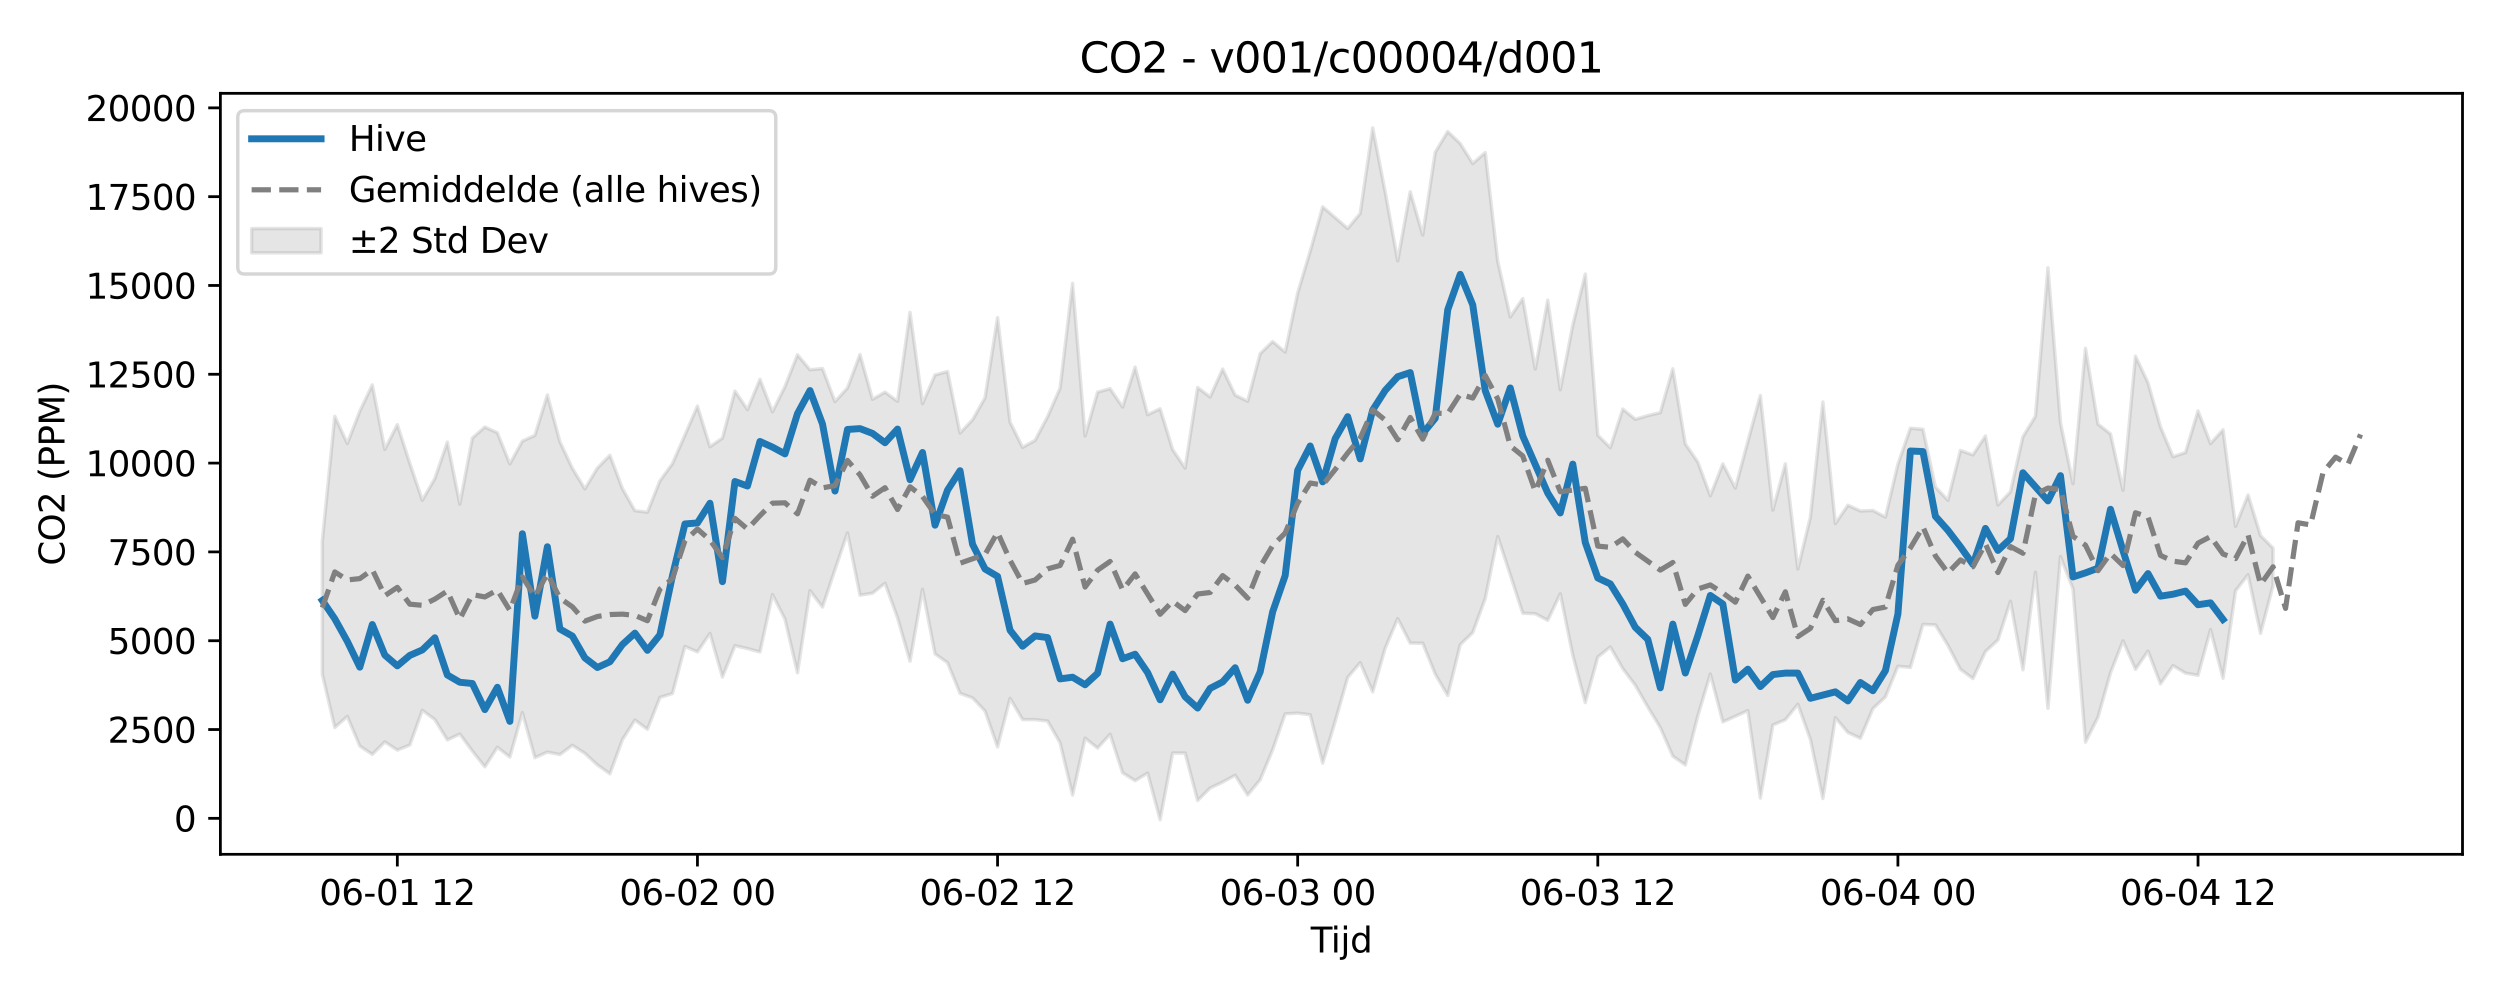 <?xml version="1.0" encoding="utf-8" standalone="no"?>
<!DOCTYPE svg PUBLIC "-//W3C//DTD SVG 1.1//EN"
  "http://www.w3.org/Graphics/SVG/1.1/DTD/svg11.dtd">
<svg xmlns:xlink="http://www.w3.org/1999/xlink" width="720pt" height="288pt" viewBox="0 0 720 288" xmlns="http://www.w3.org/2000/svg" version="1.1">
 <defs>
  <style type="text/css">*{stroke-linejoin: round; stroke-linecap: butt}</style>
 </defs>
 <g id="figure_1">
  <g id="patch_1">
   <path d="M 0 288 
L 720 288 
L 720 0 
L 0 0 
z
" style="fill: #ffffff"/>
  </g>
  <g id="axes_1">
   <g id="patch_2">
    <path d="M 63.47 246.04 
L 709.2 246.04 
L 709.2 26.88 
L 63.47 26.88 
z
" style="fill: #ffffff"/>
   </g>
   <g id="FillBetweenPolyCollection_1">
    <defs>
     <path id="m8a3f643454" d="M 92.821 -132.142 
L 92.821 -93.848 
L 96.423 -78.471 
L 100.024 -81.678 
L 103.626 -73.142 
L 107.227 -70.719 
L 110.828 -74.332 
L 114.43 -71.975 
L 118.031 -73.435 
L 121.633 -83.427 
L 125.234 -80.747 
L 128.835 -74.902 
L 132.437 -76.586 
L 136.038 -71.693 
L 139.639 -67.148 
L 143.241 -72.791 
L 146.842 -69.965 
L 150.444 -82.774 
L 154.045 -69.795 
L 157.646 -71.397 
L 161.248 -70.68 
L 164.849 -73.363 
L 168.451 -71.029 
L 172.052 -67.706 
L 175.653 -65.147 
L 179.255 -74.966 
L 182.856 -80.617 
L 186.458 -77.968 
L 190.059 -87.15 
L 193.66 -88.252 
L 197.262 -101.834 
L 200.863 -100.257 
L 204.465 -105.578 
L 208.066 -93.008 
L 211.667 -102.047 
L 215.269 -101.211 
L 218.87 -100.236 
L 222.472 -116.774 
L 226.073 -109.688 
L 229.674 -94.23 
L 233.276 -117.886 
L 236.877 -113.158 
L 240.479 -123.954 
L 244.08 -134.523 
L 247.681 -116.588 
L 251.283 -117.158 
L 254.884 -120.013 
L 258.486 -110.102 
L 262.087 -97.567 
L 265.688 -118.265 
L 269.29 -99.675 
L 272.891 -97.133 
L 276.492 -88.314 
L 280.094 -87.012 
L 283.695 -83.213 
L 287.297 -72.883 
L 290.898 -86.874 
L 294.499 -80.772 
L 298.101 -80.747 
L 301.702 -80.342 
L 305.304 -74.076 
L 308.905 -59.028 
L 312.506 -75.405 
L 316.108 -72.541 
L 319.709 -76.539 
L 323.311 -65.428 
L 326.912 -63.16 
L 330.513 -65.345 
L 334.115 -51.922 
L 337.716 -71.128 
L 341.318 -71.117 
L 344.919 -57.455 
L 348.52 -61.055 
L 352.122 -62.745 
L 355.723 -64.737 
L 359.325 -59.037 
L 362.926 -63.426 
L 366.527 -72.067 
L 370.129 -82.403 
L 373.73 -82.618 
L 377.332 -82.153 
L 380.933 -68.209 
L 384.534 -80.244 
L 388.136 -92.896 
L 391.737 -97.152 
L 395.338 -88.748 
L 398.94 -101.334 
L 402.541 -109.847 
L 406.143 -102.78 
L 409.744 -102.758 
L 413.345 -93.853 
L 416.947 -87.694 
L 420.548 -102.353 
L 424.15 -105.808 
L 427.751 -115.62 
L 431.352 -133.458 
L 434.954 -122.473 
L 438.555 -111.38 
L 442.157 -111.251 
L 445.758 -109.346 
L 449.359 -116.989 
L 452.961 -99.314 
L 456.562 -85.659 
L 460.164 -98.775 
L 463.765 -101.677 
L 467.366 -95.427 
L 470.968 -90.651 
L 474.569 -84.391 
L 478.171 -78.47 
L 481.772 -70.212 
L 485.373 -67.707 
L 488.975 -81.826 
L 492.576 -93.867 
L 496.178 -80.093 
L 499.779 -81.715 
L 503.38 -83.335 
L 506.982 -58.168 
L 510.583 -79.198 
L 514.184 -80.708 
L 517.786 -85.168 
L 521.387 -75.058 
L 524.989 -58.022 
L 528.59 -81.299 
L 532.191 -77.036 
L 535.793 -75.376 
L 539.394 -83.924 
L 542.996 -87.275 
L 546.597 -96.122 
L 550.198 -95.77 
L 553.8 -108.165 
L 557.401 -108.031 
L 561.003 -102.14 
L 564.604 -95.224 
L 568.205 -92.574 
L 571.807 -100.34 
L 575.408 -103.677 
L 579.01 -114.842 
L 582.611 -95.103 
L 586.212 -123.201 
L 589.814 -83.991 
L 593.415 -127.722 
L 597.017 -118.406 
L 600.618 -74.262 
L 604.219 -81.434 
L 607.821 -94.208 
L 611.422 -103.433 
L 615.024 -95.23 
L 618.625 -100.482 
L 622.226 -91.047 
L 625.828 -96.301 
L 629.429 -94.136 
L 633.031 -93.509 
L 636.632 -106.671 
L 640.233 -92.655 
L 643.835 -117.842 
L 647.436 -122.476 
L 651.037 -105.586 
L 654.639 -119.371 
L 654.639 -130.136 
L 654.639 -130.136 
L 651.037 -133.742 
L 647.436 -145.443 
L 643.835 -136.425 
L 640.233 -164.224 
L 636.632 -160.251 
L 633.031 -169.641 
L 629.429 -157.662 
L 625.828 -156.466 
L 622.226 -165.035 
L 618.625 -177.755 
L 615.024 -185.412 
L 611.422 -146.808 
L 607.821 -163.03 
L 604.219 -165.844 
L 600.618 -187.699 
L 597.017 -148.713 
L 593.415 -166.329 
L 589.814 -210.866 
L 586.212 -168.121 
L 582.611 -162.222 
L 579.01 -146.349 
L 575.408 -142.56 
L 571.807 -162.431 
L 568.205 -156.989 
L 564.604 -158.252 
L 561.003 -143.925 
L 557.401 -147.751 
L 553.8 -164.363 
L 550.198 -164.685 
L 546.597 -154.299 
L 542.996 -139.07 
L 539.394 -140.981 
L 535.793 -140.847 
L 532.191 -142.489 
L 528.59 -137.21 
L 524.989 -172.231 
L 521.387 -139.038 
L 517.786 -124.137 
L 514.184 -154.407 
L 510.583 -141.091 
L 506.982 -174.089 
L 503.38 -160.823 
L 499.779 -147.425 
L 496.178 -154.394 
L 492.576 -145.205 
L 488.975 -154.927 
L 485.373 -160.161 
L 481.772 -181.798 
L 478.171 -169.161 
L 474.569 -168.302 
L 470.968 -167.244 
L 467.366 -170.182 
L 463.765 -159.071 
L 460.164 -162.669 
L 456.562 -209.066 
L 452.961 -194.357 
L 449.359 -175.751 
L 445.758 -201.558 
L 442.157 -181.722 
L 438.555 -201.997 
L 434.954 -196.712 
L 431.352 -212.756 
L 427.751 -244.054 
L 424.15 -240.908 
L 420.548 -246.646 
L 416.947 -250.106 
L 413.345 -244.151 
L 409.744 -220.302 
L 406.143 -232.76 
L 402.541 -212.872 
L 398.94 -232.686 
L 395.338 -251.158 
L 391.737 -226.536 
L 388.136 -222.183 
L 384.534 -225.323 
L 380.933 -228.429 
L 377.332 -215.618 
L 373.73 -203.591 
L 370.129 -186.586 
L 366.527 -189.642 
L 362.926 -186.147 
L 359.325 -172.445 
L 355.723 -174.217 
L 352.122 -181.702 
L 348.52 -173.677 
L 344.919 -176.391 
L 341.318 -153.179 
L 337.716 -158.526 
L 334.115 -170.269 
L 330.513 -168.569 
L 326.912 -182.279 
L 323.311 -170.776 
L 319.709 -176.071 
L 316.108 -175.058 
L 312.506 -162.447 
L 308.905 -206.391 
L 305.304 -176.218 
L 301.702 -167.98 
L 298.101 -161.168 
L 294.499 -159.151 
L 290.898 -166.44 
L 287.297 -196.514 
L 283.695 -173.44 
L 280.094 -167.089 
L 276.492 -163.283 
L 272.891 -180.995 
L 269.29 -180.016 
L 265.688 -171.759 
L 262.087 -198.045 
L 258.486 -172.416 
L 254.884 -175.065 
L 251.283 -173.004 
L 247.681 -185.886 
L 244.08 -176.278 
L 240.479 -172.33 
L 236.877 -181.848 
L 233.276 -181.511 
L 229.674 -185.818 
L 226.073 -176.689 
L 222.472 -169.393 
L 218.87 -178.76 
L 215.269 -170.03 
L 211.667 -175.371 
L 208.066 -161.833 
L 204.465 -159.341 
L 200.863 -171.034 
L 197.262 -162.691 
L 193.66 -154.461 
L 190.059 -149.505 
L 186.458 -140.492 
L 182.856 -140.922 
L 179.255 -147.29 
L 175.653 -156.882 
L 172.052 -153.195 
L 168.451 -147.209 
L 164.849 -153.119 
L 161.248 -160.793 
L 157.646 -174.234 
L 154.045 -162.597 
L 150.444 -160.969 
L 146.842 -154.393 
L 143.241 -163.375 
L 139.639 -165.004 
L 136.038 -161.834 
L 132.437 -142.823 
L 128.835 -160.672 
L 125.234 -150.177 
L 121.633 -143.923 
L 118.031 -154.548 
L 114.43 -165.699 
L 110.828 -158.565 
L 107.227 -177.156 
L 103.626 -169.575 
L 100.024 -160.276 
L 96.423 -168.1 
L 92.821 -132.142 
z
" style="stroke: #808080; stroke-opacity: 0.2"/>
    </defs>
    <g clip-path="url(#p9bfc028044)">
     <use xlink:href="#m8a3f643454" x="0" y="288" style="fill: #808080; fill-opacity: 0.2; stroke: #808080; stroke-opacity: 0.2"/>
    </g>
   </g>
   <g id="matplotlib.axis_1">
    <g id="xtick_1">
     <g id="line2d_1">
      <defs>
       <path id="mb4b0aac4c0" d="M 0 0 
L 0 3.5 
" style="stroke: #000000; stroke-width: 0.8"/>
      </defs>
      <g>
       <use xlink:href="#mb4b0aac4c0" x="114.43" y="246.04" style="stroke: #000000; stroke-width: 0.8"/>
      </g>
     </g>
     <g id="text_1">
      <!-- 06-01 12 -->
      <g transform="translate(91.949 260.638) scale(0.1 -0.1)">
       <defs>
        <path id="DejaVuSans-30" d="M 2034 4250 
Q 1547 4250 1301 3770 
Q 1056 3291 1056 2328 
Q 1056 1369 1301 889 
Q 1547 409 2034 409 
Q 2525 409 2770 889 
Q 3016 1369 3016 2328 
Q 3016 3291 2770 3770 
Q 2525 4250 2034 4250 
z
M 2034 4750 
Q 2819 4750 3233 4129 
Q 3647 3509 3647 2328 
Q 3647 1150 3233 529 
Q 2819 -91 2034 -91 
Q 1250 -91 836 529 
Q 422 1150 422 2328 
Q 422 3509 836 4129 
Q 1250 4750 2034 4750 
z
" transform="scale(0.016)"/>
        <path id="DejaVuSans-36" d="M 2113 2584 
Q 1688 2584 1439 2293 
Q 1191 2003 1191 1497 
Q 1191 994 1439 701 
Q 1688 409 2113 409 
Q 2538 409 2786 701 
Q 3034 994 3034 1497 
Q 3034 2003 2786 2293 
Q 2538 2584 2113 2584 
z
M 3366 4563 
L 3366 3988 
Q 3128 4100 2886 4159 
Q 2644 4219 2406 4219 
Q 1781 4219 1451 3797 
Q 1122 3375 1075 2522 
Q 1259 2794 1537 2939 
Q 1816 3084 2150 3084 
Q 2853 3084 3261 2657 
Q 3669 2231 3669 1497 
Q 3669 778 3244 343 
Q 2819 -91 2113 -91 
Q 1303 -91 875 529 
Q 447 1150 447 2328 
Q 447 3434 972 4092 
Q 1497 4750 2381 4750 
Q 2619 4750 2861 4703 
Q 3103 4656 3366 4563 
z
" transform="scale(0.016)"/>
        <path id="DejaVuSans-2d" d="M 313 2009 
L 1997 2009 
L 1997 1497 
L 313 1497 
L 313 2009 
z
" transform="scale(0.016)"/>
        <path id="DejaVuSans-31" d="M 794 531 
L 1825 531 
L 1825 4091 
L 703 3866 
L 703 4441 
L 1819 4666 
L 2450 4666 
L 2450 531 
L 3481 531 
L 3481 0 
L 794 0 
L 794 531 
z
" transform="scale(0.016)"/>
        <path id="DejaVuSans-20" transform="scale(0.016)"/>
        <path id="DejaVuSans-32" d="M 1228 531 
L 3431 531 
L 3431 0 
L 469 0 
L 469 531 
Q 828 903 1448 1529 
Q 2069 2156 2228 2338 
Q 2531 2678 2651 2914 
Q 2772 3150 2772 3378 
Q 2772 3750 2511 3984 
Q 2250 4219 1831 4219 
Q 1534 4219 1204 4116 
Q 875 4013 500 3803 
L 500 4441 
Q 881 4594 1212 4672 
Q 1544 4750 1819 4750 
Q 2544 4750 2975 4387 
Q 3406 4025 3406 3419 
Q 3406 3131 3298 2873 
Q 3191 2616 2906 2266 
Q 2828 2175 2409 1742 
Q 1991 1309 1228 531 
z
" transform="scale(0.016)"/>
       </defs>
       <use xlink:href="#DejaVuSans-30"/>
       <use xlink:href="#DejaVuSans-36" transform="translate(63.623 0)"/>
       <use xlink:href="#DejaVuSans-2d" transform="translate(127.246 0)"/>
       <use xlink:href="#DejaVuSans-30" transform="translate(163.33 0)"/>
       <use xlink:href="#DejaVuSans-31" transform="translate(226.953 0)"/>
       <use xlink:href="#DejaVuSans-20" transform="translate(290.576 0)"/>
       <use xlink:href="#DejaVuSans-31" transform="translate(322.363 0)"/>
       <use xlink:href="#DejaVuSans-32" transform="translate(385.986 0)"/>
      </g>
     </g>
    </g>
    <g id="xtick_2">
     <g id="line2d_2">
      <g>
       <use xlink:href="#mb4b0aac4c0" x="200.863" y="246.04" style="stroke: #000000; stroke-width: 0.8"/>
      </g>
     </g>
     <g id="text_2">
      <!-- 06-02 00 -->
      <g transform="translate(178.383 260.638) scale(0.1 -0.1)">
       <use xlink:href="#DejaVuSans-30"/>
       <use xlink:href="#DejaVuSans-36" transform="translate(63.623 0)"/>
       <use xlink:href="#DejaVuSans-2d" transform="translate(127.246 0)"/>
       <use xlink:href="#DejaVuSans-30" transform="translate(163.33 0)"/>
       <use xlink:href="#DejaVuSans-32" transform="translate(226.953 0)"/>
       <use xlink:href="#DejaVuSans-20" transform="translate(290.576 0)"/>
       <use xlink:href="#DejaVuSans-30" transform="translate(322.363 0)"/>
       <use xlink:href="#DejaVuSans-30" transform="translate(385.986 0)"/>
      </g>
     </g>
    </g>
    <g id="xtick_3">
     <g id="line2d_3">
      <g>
       <use xlink:href="#mb4b0aac4c0" x="287.297" y="246.04" style="stroke: #000000; stroke-width: 0.8"/>
      </g>
     </g>
     <g id="text_3">
      <!-- 06-02 12 -->
      <g transform="translate(264.816 260.638) scale(0.1 -0.1)">
       <use xlink:href="#DejaVuSans-30"/>
       <use xlink:href="#DejaVuSans-36" transform="translate(63.623 0)"/>
       <use xlink:href="#DejaVuSans-2d" transform="translate(127.246 0)"/>
       <use xlink:href="#DejaVuSans-30" transform="translate(163.33 0)"/>
       <use xlink:href="#DejaVuSans-32" transform="translate(226.953 0)"/>
       <use xlink:href="#DejaVuSans-20" transform="translate(290.576 0)"/>
       <use xlink:href="#DejaVuSans-31" transform="translate(322.363 0)"/>
       <use xlink:href="#DejaVuSans-32" transform="translate(385.986 0)"/>
      </g>
     </g>
    </g>
    <g id="xtick_4">
     <g id="line2d_4">
      <g>
       <use xlink:href="#mb4b0aac4c0" x="373.73" y="246.04" style="stroke: #000000; stroke-width: 0.8"/>
      </g>
     </g>
     <g id="text_4">
      <!-- 06-03 00 -->
      <g transform="translate(351.25 260.638) scale(0.1 -0.1)">
       <defs>
        <path id="DejaVuSans-33" d="M 2597 2516 
Q 3050 2419 3304 2112 
Q 3559 1806 3559 1356 
Q 3559 666 3084 287 
Q 2609 -91 1734 -91 
Q 1441 -91 1130 -33 
Q 819 25 488 141 
L 488 750 
Q 750 597 1062 519 
Q 1375 441 1716 441 
Q 2309 441 2620 675 
Q 2931 909 2931 1356 
Q 2931 1769 2642 2001 
Q 2353 2234 1838 2234 
L 1294 2234 
L 1294 2753 
L 1863 2753 
Q 2328 2753 2575 2939 
Q 2822 3125 2822 3475 
Q 2822 3834 2567 4026 
Q 2313 4219 1838 4219 
Q 1578 4219 1281 4162 
Q 984 4106 628 3988 
L 628 4550 
Q 988 4650 1302 4700 
Q 1616 4750 1894 4750 
Q 2613 4750 3031 4423 
Q 3450 4097 3450 3541 
Q 3450 3153 3228 2886 
Q 3006 2619 2597 2516 
z
" transform="scale(0.016)"/>
       </defs>
       <use xlink:href="#DejaVuSans-30"/>
       <use xlink:href="#DejaVuSans-36" transform="translate(63.623 0)"/>
       <use xlink:href="#DejaVuSans-2d" transform="translate(127.246 0)"/>
       <use xlink:href="#DejaVuSans-30" transform="translate(163.33 0)"/>
       <use xlink:href="#DejaVuSans-33" transform="translate(226.953 0)"/>
       <use xlink:href="#DejaVuSans-20" transform="translate(290.576 0)"/>
       <use xlink:href="#DejaVuSans-30" transform="translate(322.363 0)"/>
       <use xlink:href="#DejaVuSans-30" transform="translate(385.986 0)"/>
      </g>
     </g>
    </g>
    <g id="xtick_5">
     <g id="line2d_5">
      <g>
       <use xlink:href="#mb4b0aac4c0" x="460.164" y="246.04" style="stroke: #000000; stroke-width: 0.8"/>
      </g>
     </g>
     <g id="text_5">
      <!-- 06-03 12 -->
      <g transform="translate(437.683 260.638) scale(0.1 -0.1)">
       <use xlink:href="#DejaVuSans-30"/>
       <use xlink:href="#DejaVuSans-36" transform="translate(63.623 0)"/>
       <use xlink:href="#DejaVuSans-2d" transform="translate(127.246 0)"/>
       <use xlink:href="#DejaVuSans-30" transform="translate(163.33 0)"/>
       <use xlink:href="#DejaVuSans-33" transform="translate(226.953 0)"/>
       <use xlink:href="#DejaVuSans-20" transform="translate(290.576 0)"/>
       <use xlink:href="#DejaVuSans-31" transform="translate(322.363 0)"/>
       <use xlink:href="#DejaVuSans-32" transform="translate(385.986 0)"/>
      </g>
     </g>
    </g>
    <g id="xtick_6">
     <g id="line2d_6">
      <g>
       <use xlink:href="#mb4b0aac4c0" x="546.597" y="246.04" style="stroke: #000000; stroke-width: 0.8"/>
      </g>
     </g>
     <g id="text_6">
      <!-- 06-04 00 -->
      <g transform="translate(524.117 260.638) scale(0.1 -0.1)">
       <defs>
        <path id="DejaVuSans-34" d="M 2419 4116 
L 825 1625 
L 2419 1625 
L 2419 4116 
z
M 2253 4666 
L 3047 4666 
L 3047 1625 
L 3713 1625 
L 3713 1100 
L 3047 1100 
L 3047 0 
L 2419 0 
L 2419 1100 
L 313 1100 
L 313 1709 
L 2253 4666 
z
" transform="scale(0.016)"/>
       </defs>
       <use xlink:href="#DejaVuSans-30"/>
       <use xlink:href="#DejaVuSans-36" transform="translate(63.623 0)"/>
       <use xlink:href="#DejaVuSans-2d" transform="translate(127.246 0)"/>
       <use xlink:href="#DejaVuSans-30" transform="translate(163.33 0)"/>
       <use xlink:href="#DejaVuSans-34" transform="translate(226.953 0)"/>
       <use xlink:href="#DejaVuSans-20" transform="translate(290.576 0)"/>
       <use xlink:href="#DejaVuSans-30" transform="translate(322.363 0)"/>
       <use xlink:href="#DejaVuSans-30" transform="translate(385.986 0)"/>
      </g>
     </g>
    </g>
    <g id="xtick_7">
     <g id="line2d_7">
      <g>
       <use xlink:href="#mb4b0aac4c0" x="633.031" y="246.04" style="stroke: #000000; stroke-width: 0.8"/>
      </g>
     </g>
     <g id="text_7">
      <!-- 06-04 12 -->
      <g transform="translate(610.55 260.638) scale(0.1 -0.1)">
       <use xlink:href="#DejaVuSans-30"/>
       <use xlink:href="#DejaVuSans-36" transform="translate(63.623 0)"/>
       <use xlink:href="#DejaVuSans-2d" transform="translate(127.246 0)"/>
       <use xlink:href="#DejaVuSans-30" transform="translate(163.33 0)"/>
       <use xlink:href="#DejaVuSans-34" transform="translate(226.953 0)"/>
       <use xlink:href="#DejaVuSans-20" transform="translate(290.576 0)"/>
       <use xlink:href="#DejaVuSans-31" transform="translate(322.363 0)"/>
       <use xlink:href="#DejaVuSans-32" transform="translate(385.986 0)"/>
      </g>
     </g>
    </g>
    <g id="text_8">
     <!-- Tijd -->
     <g transform="translate(377.485 274.317) scale(0.1 -0.1)">
      <defs>
       <path id="DejaVuSans-54" d="M -19 4666 
L 3928 4666 
L 3928 4134 
L 2272 4134 
L 2272 0 
L 1638 0 
L 1638 4134 
L -19 4134 
L -19 4666 
z
" transform="scale(0.016)"/>
       <path id="DejaVuSans-69" d="M 603 3500 
L 1178 3500 
L 1178 0 
L 603 0 
L 603 3500 
z
M 603 4863 
L 1178 4863 
L 1178 4134 
L 603 4134 
L 603 4863 
z
" transform="scale(0.016)"/>
       <path id="DejaVuSans-6a" d="M 603 3500 
L 1178 3500 
L 1178 -63 
Q 1178 -731 923 -1031 
Q 669 -1331 103 -1331 
L -116 -1331 
L -116 -844 
L 38 -844 
Q 366 -844 484 -692 
Q 603 -541 603 -63 
L 603 3500 
z
M 603 4863 
L 1178 4863 
L 1178 4134 
L 603 4134 
L 603 4863 
z
" transform="scale(0.016)"/>
       <path id="DejaVuSans-64" d="M 2906 2969 
L 2906 4863 
L 3481 4863 
L 3481 0 
L 2906 0 
L 2906 525 
Q 2725 213 2448 61 
Q 2172 -91 1784 -91 
Q 1150 -91 751 415 
Q 353 922 353 1747 
Q 353 2572 751 3078 
Q 1150 3584 1784 3584 
Q 2172 3584 2448 3432 
Q 2725 3281 2906 2969 
z
M 947 1747 
Q 947 1113 1208 752 
Q 1469 391 1925 391 
Q 2381 391 2643 752 
Q 2906 1113 2906 1747 
Q 2906 2381 2643 2742 
Q 2381 3103 1925 3103 
Q 1469 3103 1208 2742 
Q 947 2381 947 1747 
z
" transform="scale(0.016)"/>
      </defs>
      <use xlink:href="#DejaVuSans-54"/>
      <use xlink:href="#DejaVuSans-69" transform="translate(57.959 0)"/>
      <use xlink:href="#DejaVuSans-6a" transform="translate(85.742 0)"/>
      <use xlink:href="#DejaVuSans-64" transform="translate(113.525 0)"/>
     </g>
    </g>
   </g>
   <g id="matplotlib.axis_2">
    <g id="ytick_1">
     <g id="line2d_8">
      <defs>
       <path id="m0c3d3c575d" d="M 0 0 
L -3.5 0 
" style="stroke: #000000; stroke-width: 0.8"/>
      </defs>
      <g>
       <use xlink:href="#m0c3d3c575d" x="63.47" y="235.682" style="stroke: #000000; stroke-width: 0.8"/>
      </g>
     </g>
     <g id="text_9">
      <!-- 0 -->
      <g transform="translate(50.108 239.481) scale(0.1 -0.1)">
       <use xlink:href="#DejaVuSans-30"/>
      </g>
     </g>
    </g>
    <g id="ytick_2">
     <g id="line2d_9">
      <g>
       <use xlink:href="#m0c3d3c575d" x="63.47" y="210.104" style="stroke: #000000; stroke-width: 0.8"/>
      </g>
     </g>
     <g id="text_10">
      <!-- 2500 -->
      <g transform="translate(31.02 213.903) scale(0.1 -0.1)">
       <defs>
        <path id="DejaVuSans-35" d="M 691 4666 
L 3169 4666 
L 3169 4134 
L 1269 4134 
L 1269 2991 
Q 1406 3038 1543 3061 
Q 1681 3084 1819 3084 
Q 2600 3084 3056 2656 
Q 3513 2228 3513 1497 
Q 3513 744 3044 326 
Q 2575 -91 1722 -91 
Q 1428 -91 1123 -41 
Q 819 9 494 109 
L 494 744 
Q 775 591 1075 516 
Q 1375 441 1709 441 
Q 2250 441 2565 725 
Q 2881 1009 2881 1497 
Q 2881 1984 2565 2268 
Q 2250 2553 1709 2553 
Q 1456 2553 1204 2497 
Q 953 2441 691 2322 
L 691 4666 
z
" transform="scale(0.016)"/>
       </defs>
       <use xlink:href="#DejaVuSans-32"/>
       <use xlink:href="#DejaVuSans-35" transform="translate(63.623 0)"/>
       <use xlink:href="#DejaVuSans-30" transform="translate(127.246 0)"/>
       <use xlink:href="#DejaVuSans-30" transform="translate(190.869 0)"/>
      </g>
     </g>
    </g>
    <g id="ytick_3">
     <g id="line2d_10">
      <g>
       <use xlink:href="#m0c3d3c575d" x="63.47" y="184.527" style="stroke: #000000; stroke-width: 0.8"/>
      </g>
     </g>
     <g id="text_11">
      <!-- 5000 -->
      <g transform="translate(31.02 188.326) scale(0.1 -0.1)">
       <use xlink:href="#DejaVuSans-35"/>
       <use xlink:href="#DejaVuSans-30" transform="translate(63.623 0)"/>
       <use xlink:href="#DejaVuSans-30" transform="translate(127.246 0)"/>
       <use xlink:href="#DejaVuSans-30" transform="translate(190.869 0)"/>
      </g>
     </g>
    </g>
    <g id="ytick_4">
     <g id="line2d_11">
      <g>
       <use xlink:href="#m0c3d3c575d" x="63.47" y="158.949" style="stroke: #000000; stroke-width: 0.8"/>
      </g>
     </g>
     <g id="text_12">
      <!-- 7500 -->
      <g transform="translate(31.02 162.749) scale(0.1 -0.1)">
       <defs>
        <path id="DejaVuSans-37" d="M 525 4666 
L 3525 4666 
L 3525 4397 
L 1831 0 
L 1172 0 
L 2766 4134 
L 525 4134 
L 525 4666 
z
" transform="scale(0.016)"/>
       </defs>
       <use xlink:href="#DejaVuSans-37"/>
       <use xlink:href="#DejaVuSans-35" transform="translate(63.623 0)"/>
       <use xlink:href="#DejaVuSans-30" transform="translate(127.246 0)"/>
       <use xlink:href="#DejaVuSans-30" transform="translate(190.869 0)"/>
      </g>
     </g>
    </g>
    <g id="ytick_5">
     <g id="line2d_12">
      <g>
       <use xlink:href="#m0c3d3c575d" x="63.47" y="133.372" style="stroke: #000000; stroke-width: 0.8"/>
      </g>
     </g>
     <g id="text_13">
      <!-- 10000 -->
      <g transform="translate(24.657 137.171) scale(0.1 -0.1)">
       <use xlink:href="#DejaVuSans-31"/>
       <use xlink:href="#DejaVuSans-30" transform="translate(63.623 0)"/>
       <use xlink:href="#DejaVuSans-30" transform="translate(127.246 0)"/>
       <use xlink:href="#DejaVuSans-30" transform="translate(190.869 0)"/>
       <use xlink:href="#DejaVuSans-30" transform="translate(254.492 0)"/>
      </g>
     </g>
    </g>
    <g id="ytick_6">
     <g id="line2d_13">
      <g>
       <use xlink:href="#m0c3d3c575d" x="63.47" y="107.795" style="stroke: #000000; stroke-width: 0.8"/>
      </g>
     </g>
     <g id="text_14">
      <!-- 12500 -->
      <g transform="translate(24.657 111.594) scale(0.1 -0.1)">
       <use xlink:href="#DejaVuSans-31"/>
       <use xlink:href="#DejaVuSans-32" transform="translate(63.623 0)"/>
       <use xlink:href="#DejaVuSans-35" transform="translate(127.246 0)"/>
       <use xlink:href="#DejaVuSans-30" transform="translate(190.869 0)"/>
       <use xlink:href="#DejaVuSans-30" transform="translate(254.492 0)"/>
      </g>
     </g>
    </g>
    <g id="ytick_7">
     <g id="line2d_14">
      <g>
       <use xlink:href="#m0c3d3c575d" x="63.47" y="82.217" style="stroke: #000000; stroke-width: 0.8"/>
      </g>
     </g>
     <g id="text_15">
      <!-- 15000 -->
      <g transform="translate(24.657 86.016) scale(0.1 -0.1)">
       <use xlink:href="#DejaVuSans-31"/>
       <use xlink:href="#DejaVuSans-35" transform="translate(63.623 0)"/>
       <use xlink:href="#DejaVuSans-30" transform="translate(127.246 0)"/>
       <use xlink:href="#DejaVuSans-30" transform="translate(190.869 0)"/>
       <use xlink:href="#DejaVuSans-30" transform="translate(254.492 0)"/>
      </g>
     </g>
    </g>
    <g id="ytick_8">
     <g id="line2d_15">
      <g>
       <use xlink:href="#m0c3d3c575d" x="63.47" y="56.64" style="stroke: #000000; stroke-width: 0.8"/>
      </g>
     </g>
     <g id="text_16">
      <!-- 17500 -->
      <g transform="translate(24.657 60.439) scale(0.1 -0.1)">
       <use xlink:href="#DejaVuSans-31"/>
       <use xlink:href="#DejaVuSans-37" transform="translate(63.623 0)"/>
       <use xlink:href="#DejaVuSans-35" transform="translate(127.246 0)"/>
       <use xlink:href="#DejaVuSans-30" transform="translate(190.869 0)"/>
       <use xlink:href="#DejaVuSans-30" transform="translate(254.492 0)"/>
      </g>
     </g>
    </g>
    <g id="ytick_9">
     <g id="line2d_16">
      <g>
       <use xlink:href="#m0c3d3c575d" x="63.47" y="31.062" style="stroke: #000000; stroke-width: 0.8"/>
      </g>
     </g>
     <g id="text_17">
      <!-- 20000 -->
      <g transform="translate(24.657 34.862) scale(0.1 -0.1)">
       <use xlink:href="#DejaVuSans-32"/>
       <use xlink:href="#DejaVuSans-30" transform="translate(63.623 0)"/>
       <use xlink:href="#DejaVuSans-30" transform="translate(127.246 0)"/>
       <use xlink:href="#DejaVuSans-30" transform="translate(190.869 0)"/>
       <use xlink:href="#DejaVuSans-30" transform="translate(254.492 0)"/>
      </g>
     </g>
    </g>
    <g id="text_18">
     <!-- CO2 (PPM) -->
     <g transform="translate(18.578 162.903) rotate(-90) scale(0.1 -0.1)">
      <defs>
       <path id="DejaVuSans-43" d="M 4122 4306 
L 4122 3641 
Q 3803 3938 3442 4084 
Q 3081 4231 2675 4231 
Q 1875 4231 1450 3742 
Q 1025 3253 1025 2328 
Q 1025 1406 1450 917 
Q 1875 428 2675 428 
Q 3081 428 3442 575 
Q 3803 722 4122 1019 
L 4122 359 
Q 3791 134 3420 21 
Q 3050 -91 2638 -91 
Q 1578 -91 968 557 
Q 359 1206 359 2328 
Q 359 3453 968 4101 
Q 1578 4750 2638 4750 
Q 3056 4750 3426 4639 
Q 3797 4528 4122 4306 
z
" transform="scale(0.016)"/>
       <path id="DejaVuSans-4f" d="M 2522 4238 
Q 1834 4238 1429 3725 
Q 1025 3213 1025 2328 
Q 1025 1447 1429 934 
Q 1834 422 2522 422 
Q 3209 422 3611 934 
Q 4013 1447 4013 2328 
Q 4013 3213 3611 3725 
Q 3209 4238 2522 4238 
z
M 2522 4750 
Q 3503 4750 4090 4092 
Q 4678 3434 4678 2328 
Q 4678 1225 4090 567 
Q 3503 -91 2522 -91 
Q 1538 -91 948 565 
Q 359 1222 359 2328 
Q 359 3434 948 4092 
Q 1538 4750 2522 4750 
z
" transform="scale(0.016)"/>
       <path id="DejaVuSans-28" d="M 1984 4856 
Q 1566 4138 1362 3434 
Q 1159 2731 1159 2009 
Q 1159 1288 1364 580 
Q 1569 -128 1984 -844 
L 1484 -844 
Q 1016 -109 783 600 
Q 550 1309 550 2009 
Q 550 2706 781 3412 
Q 1013 4119 1484 4856 
L 1984 4856 
z
" transform="scale(0.016)"/>
       <path id="DejaVuSans-50" d="M 1259 4147 
L 1259 2394 
L 2053 2394 
Q 2494 2394 2734 2622 
Q 2975 2850 2975 3272 
Q 2975 3691 2734 3919 
Q 2494 4147 2053 4147 
L 1259 4147 
z
M 628 4666 
L 2053 4666 
Q 2838 4666 3239 4311 
Q 3641 3956 3641 3272 
Q 3641 2581 3239 2228 
Q 2838 1875 2053 1875 
L 1259 1875 
L 1259 0 
L 628 0 
L 628 4666 
z
" transform="scale(0.016)"/>
       <path id="DejaVuSans-4d" d="M 628 4666 
L 1569 4666 
L 2759 1491 
L 3956 4666 
L 4897 4666 
L 4897 0 
L 4281 0 
L 4281 4097 
L 3078 897 
L 2444 897 
L 1241 4097 
L 1241 0 
L 628 0 
L 628 4666 
z
" transform="scale(0.016)"/>
       <path id="DejaVuSans-29" d="M 513 4856 
L 1013 4856 
Q 1481 4119 1714 3412 
Q 1947 2706 1947 2009 
Q 1947 1309 1714 600 
Q 1481 -109 1013 -844 
L 513 -844 
Q 928 -128 1133 580 
Q 1338 1288 1338 2009 
Q 1338 2731 1133 3434 
Q 928 4138 513 4856 
z
" transform="scale(0.016)"/>
      </defs>
      <use xlink:href="#DejaVuSans-43"/>
      <use xlink:href="#DejaVuSans-4f" transform="translate(69.824 0)"/>
      <use xlink:href="#DejaVuSans-32" transform="translate(148.535 0)"/>
      <use xlink:href="#DejaVuSans-20" transform="translate(212.158 0)"/>
      <use xlink:href="#DejaVuSans-28" transform="translate(243.945 0)"/>
      <use xlink:href="#DejaVuSans-50" transform="translate(282.959 0)"/>
      <use xlink:href="#DejaVuSans-50" transform="translate(343.262 0)"/>
      <use xlink:href="#DejaVuSans-4d" transform="translate(403.564 0)"/>
      <use xlink:href="#DejaVuSans-29" transform="translate(489.844 0)"/>
     </g>
    </g>
   </g>
   <g id="line2d_17">
    <path d="M 92.821 172.935 
L 96.423 178.221 
L 100.024 184.701 
L 103.626 192.142 
L 107.227 179.865 
L 110.828 188.667 
L 114.43 191.763 
L 118.031 188.752 
L 121.633 187.18 
L 125.234 183.683 
L 128.835 194.393 
L 132.437 196.494 
L 136.038 196.845 
L 139.639 204.358 
L 143.241 197.94 
L 146.842 207.751 
L 150.444 153.728 
L 154.045 177.454 
L 157.646 157.469 
L 161.248 181.151 
L 164.849 183.197 
L 168.451 189.479 
L 172.052 192.241 
L 175.653 190.584 
L 179.255 185.625 
L 182.856 182.348 
L 186.458 187.293 
L 190.059 182.835 
L 193.66 165.848 
L 197.262 150.894 
L 200.863 150.611 
L 204.465 144.94 
L 208.066 167.513 
L 211.667 138.675 
L 215.269 139.971 
L 218.87 127.145 
L 222.472 128.775 
L 226.073 130.715 
L 229.674 119.124 
L 233.276 112.487 
L 236.877 122.108 
L 240.479 141.417 
L 244.08 123.68 
L 247.681 123.441 
L 251.283 124.822 
L 254.884 127.51 
L 258.486 123.581 
L 262.087 138.146 
L 265.688 130.32 
L 269.29 151.249 
L 272.891 141.154 
L 276.492 135.572 
L 280.094 156.76 
L 283.695 163.874 
L 287.297 166.002 
L 290.898 181.512 
L 294.499 186.106 
L 298.101 183.142 
L 301.702 183.626 
L 305.304 195.518 
L 308.905 195.037 
L 312.506 197.217 
L 316.108 193.915 
L 319.709 179.746 
L 323.311 189.721 
L 326.912 188.418 
L 330.513 193.711 
L 334.115 201.531 
L 337.716 194.151 
L 341.318 200.671 
L 344.919 203.914 
L 348.52 198.247 
L 352.122 196.388 
L 355.723 192.313 
L 359.325 201.67 
L 362.926 193.52 
L 366.527 176.206 
L 370.129 165.773 
L 373.73 135.459 
L 377.332 128.444 
L 380.933 138.771 
L 384.534 126.323 
L 388.136 120.004 
L 391.737 132.161 
L 395.338 118.087 
L 398.94 112.436 
L 402.541 108.49 
L 406.143 107.3 
L 409.744 124.884 
L 413.345 120.454 
L 416.947 89.219 
L 420.548 79.018 
L 424.15 87.803 
L 427.751 112.521 
L 431.352 122.159 
L 434.954 111.733 
L 438.555 125.556 
L 445.758 142.014 
L 449.359 147.729 
L 452.961 133.665 
L 456.562 156.243 
L 460.164 166.459 
L 463.765 168.161 
L 467.366 173.962 
L 470.968 180.673 
L 474.569 184.141 
L 478.171 198.09 
L 481.772 179.746 
L 485.373 193.83 
L 488.975 183.06 
L 492.576 171.493 
L 496.178 173.965 
L 499.779 195.859 
L 503.38 192.722 
L 506.982 197.73 
L 510.583 194.277 
L 514.184 193.851 
L 517.786 193.854 
L 521.387 201.111 
L 528.59 199.249 
L 532.191 201.861 
L 535.793 196.565 
L 539.394 198.929 
L 542.996 193.155 
L 546.597 176.83 
L 550.198 129.89 
L 553.8 130.047 
L 557.401 148.701 
L 561.003 152.732 
L 564.604 157.462 
L 568.205 162.554 
L 571.807 152.187 
L 575.408 158.516 
L 579.01 155.15 
L 582.611 136.158 
L 589.814 144.251 
L 593.415 136.987 
L 597.017 166.155 
L 600.618 164.986 
L 604.219 163.632 
L 607.821 146.676 
L 611.422 158.602 
L 615.024 169.995 
L 618.625 165.197 
L 622.226 171.694 
L 625.828 171.134 
L 629.429 170.238 
L 633.031 174.163 
L 636.632 173.621 
L 640.233 178.398 
L 640.233 178.398 
" clip-path="url(#p9bfc028044)" style="fill: none; stroke: #1f77b4; stroke-width: 2; stroke-linecap: square"/>
   </g>
   <g id="line2d_18">
    <path d="M 92.821 175.005 
L 96.423 164.715 
L 100.024 167.023 
L 103.626 166.641 
L 107.227 164.062 
L 110.828 171.552 
L 114.43 169.163 
L 118.031 174.009 
L 121.633 174.325 
L 125.234 172.538 
L 128.835 170.213 
L 132.437 178.296 
L 136.038 171.236 
L 139.639 171.924 
L 143.241 169.917 
L 146.842 175.821 
L 150.444 166.129 
L 154.045 171.804 
L 157.646 165.184 
L 161.248 172.263 
L 164.849 174.759 
L 168.451 178.881 
L 172.052 177.549 
L 175.653 176.986 
L 179.255 176.872 
L 182.856 177.231 
L 186.458 178.77 
L 190.059 169.672 
L 193.66 166.644 
L 197.262 155.737 
L 200.863 152.355 
L 204.465 155.541 
L 208.066 160.58 
L 211.667 149.291 
L 215.269 152.379 
L 218.87 148.502 
L 222.472 144.916 
L 226.073 144.811 
L 229.674 147.976 
L 233.276 138.301 
L 236.877 140.497 
L 240.479 139.858 
L 244.08 132.6 
L 247.681 136.763 
L 251.283 142.919 
L 254.884 140.461 
L 258.486 146.741 
L 262.087 140.194 
L 265.688 142.988 
L 269.29 148.155 
L 272.891 148.936 
L 276.492 162.202 
L 283.695 159.673 
L 287.297 153.301 
L 290.898 161.343 
L 294.499 168.038 
L 298.101 167.043 
L 301.702 163.839 
L 305.304 162.853 
L 308.905 155.29 
L 312.506 169.074 
L 316.108 164.201 
L 319.709 161.695 
L 323.311 169.898 
L 326.912 165.281 
L 334.115 176.905 
L 337.716 173.173 
L 341.318 175.852 
L 344.919 171.077 
L 348.52 170.634 
L 352.122 165.777 
L 355.723 168.523 
L 359.325 172.259 
L 362.926 163.213 
L 366.527 157.145 
L 370.129 153.506 
L 373.73 144.895 
L 377.332 139.115 
L 380.933 139.681 
L 384.534 135.216 
L 388.136 130.461 
L 391.737 126.156 
L 395.338 118.047 
L 398.94 120.99 
L 402.541 126.64 
L 406.143 120.23 
L 409.744 126.47 
L 413.345 118.998 
L 416.947 119.1 
L 420.548 113.501 
L 424.15 114.642 
L 427.751 108.163 
L 431.352 114.893 
L 434.954 128.408 
L 438.555 131.312 
L 442.157 141.513 
L 445.758 132.548 
L 449.359 141.63 
L 456.562 140.637 
L 460.164 157.278 
L 463.765 157.626 
L 467.366 155.196 
L 470.968 159.053 
L 478.171 164.184 
L 481.772 161.995 
L 485.373 174.066 
L 488.975 169.623 
L 492.576 168.464 
L 496.178 170.757 
L 499.779 173.43 
L 503.38 165.921 
L 510.583 177.855 
L 514.184 170.442 
L 517.786 183.347 
L 521.387 180.952 
L 524.989 172.873 
L 528.59 178.746 
L 532.191 178.238 
L 535.793 179.889 
L 539.394 175.547 
L 542.996 174.828 
L 546.597 162.789 
L 550.198 157.773 
L 553.8 151.736 
L 557.401 160.109 
L 561.003 164.967 
L 564.604 161.262 
L 568.205 163.219 
L 571.807 156.614 
L 575.408 164.882 
L 579.01 157.405 
L 582.611 159.337 
L 586.212 142.339 
L 589.814 140.571 
L 593.415 140.974 
L 597.017 154.44 
L 600.618 157.019 
L 604.219 164.361 
L 607.821 159.381 
L 611.422 162.879 
L 615.024 147.679 
L 618.625 148.881 
L 622.226 159.959 
L 625.828 161.617 
L 629.429 162.101 
L 633.031 156.425 
L 636.632 154.539 
L 640.233 159.561 
L 643.835 160.867 
L 647.436 154.04 
L 651.037 168.336 
L 654.639 163.246 
L 658.24 175.206 
L 661.842 150.56 
L 665.443 151.17 
L 669.044 136.052 
L 672.646 131.657 
L 676.247 133.689 
L 679.849 125.126 
L 679.849 125.126 
" clip-path="url(#p9bfc028044)" style="fill: none; stroke-dasharray: 5.55,2.4; stroke-dashoffset: 0; stroke: #808080; stroke-width: 1.5"/>
   </g>
   <g id="patch_3">
    <path d="M 63.47 246.04 
L 63.47 26.88 
" style="fill: none; stroke: #000000; stroke-width: 0.8; stroke-linejoin: miter; stroke-linecap: square"/>
   </g>
   <g id="patch_4">
    <path d="M 709.2 246.04 
L 709.2 26.88 
" style="fill: none; stroke: #000000; stroke-width: 0.8; stroke-linejoin: miter; stroke-linecap: square"/>
   </g>
   <g id="patch_5">
    <path d="M 63.47 246.04 
L 709.2 246.04 
" style="fill: none; stroke: #000000; stroke-width: 0.8; stroke-linejoin: miter; stroke-linecap: square"/>
   </g>
   <g id="patch_6">
    <path d="M 63.47 26.88 
L 709.2 26.88 
" style="fill: none; stroke: #000000; stroke-width: 0.8; stroke-linejoin: miter; stroke-linecap: square"/>
   </g>
   <g id="text_19">
    <!-- CO2 - v001/c00004/d001 -->
    <g transform="translate(310.932 20.88) scale(0.12 -0.12)">
     <defs>
      <path id="DejaVuSans-76" d="M 191 3500 
L 800 3500 
L 1894 563 
L 2988 3500 
L 3597 3500 
L 2284 0 
L 1503 0 
L 191 3500 
z
" transform="scale(0.016)"/>
      <path id="DejaVuSans-2f" d="M 1625 4666 
L 2156 4666 
L 531 -594 
L 0 -594 
L 1625 4666 
z
" transform="scale(0.016)"/>
      <path id="DejaVuSans-63" d="M 3122 3366 
L 3122 2828 
Q 2878 2963 2633 3030 
Q 2388 3097 2138 3097 
Q 1578 3097 1268 2742 
Q 959 2388 959 1747 
Q 959 1106 1268 751 
Q 1578 397 2138 397 
Q 2388 397 2633 464 
Q 2878 531 3122 666 
L 3122 134 
Q 2881 22 2623 -34 
Q 2366 -91 2075 -91 
Q 1284 -91 818 406 
Q 353 903 353 1747 
Q 353 2603 823 3093 
Q 1294 3584 2113 3584 
Q 2378 3584 2631 3529 
Q 2884 3475 3122 3366 
z
" transform="scale(0.016)"/>
     </defs>
     <use xlink:href="#DejaVuSans-43"/>
     <use xlink:href="#DejaVuSans-4f" transform="translate(69.824 0)"/>
     <use xlink:href="#DejaVuSans-32" transform="translate(148.535 0)"/>
     <use xlink:href="#DejaVuSans-20" transform="translate(212.158 0)"/>
     <use xlink:href="#DejaVuSans-2d" transform="translate(243.945 0)"/>
     <use xlink:href="#DejaVuSans-20" transform="translate(280.029 0)"/>
     <use xlink:href="#DejaVuSans-76" transform="translate(311.816 0)"/>
     <use xlink:href="#DejaVuSans-30" transform="translate(370.996 0)"/>
     <use xlink:href="#DejaVuSans-30" transform="translate(434.619 0)"/>
     <use xlink:href="#DejaVuSans-31" transform="translate(498.242 0)"/>
     <use xlink:href="#DejaVuSans-2f" transform="translate(561.865 0)"/>
     <use xlink:href="#DejaVuSans-63" transform="translate(595.557 0)"/>
     <use xlink:href="#DejaVuSans-30" transform="translate(650.537 0)"/>
     <use xlink:href="#DejaVuSans-30" transform="translate(714.16 0)"/>
     <use xlink:href="#DejaVuSans-30" transform="translate(777.783 0)"/>
     <use xlink:href="#DejaVuSans-30" transform="translate(841.406 0)"/>
     <use xlink:href="#DejaVuSans-34" transform="translate(905.029 0)"/>
     <use xlink:href="#DejaVuSans-2f" transform="translate(968.652 0)"/>
     <use xlink:href="#DejaVuSans-64" transform="translate(1002.344 0)"/>
     <use xlink:href="#DejaVuSans-30" transform="translate(1065.82 0)"/>
     <use xlink:href="#DejaVuSans-30" transform="translate(1129.443 0)"/>
     <use xlink:href="#DejaVuSans-31" transform="translate(1193.066 0)"/>
    </g>
   </g>
   <g id="legend_1">
    <g id="patch_7">
     <path d="M 70.47 78.914 
L 221.414 78.914 
Q 223.414 78.914 223.414 76.914 
L 223.414 33.88 
Q 223.414 31.88 221.414 31.88 
L 70.47 31.88 
Q 68.47 31.88 68.47 33.88 
L 68.47 76.914 
Q 68.47 78.914 70.47 78.914 
z
" style="fill: #ffffff; opacity: 0.8; stroke: #cccccc; stroke-linejoin: miter"/>
    </g>
    <g id="line2d_19">
     <path d="M 72.47 39.978 
L 82.47 39.978 
L 92.47 39.978 
" style="fill: none; stroke: #1f77b4; stroke-width: 2; stroke-linecap: square"/>
    </g>
    <g id="text_20">
     <!-- Hive -->
     <g transform="translate(100.47 43.478) scale(0.1 -0.1)">
      <defs>
       <path id="DejaVuSans-48" d="M 628 4666 
L 1259 4666 
L 1259 2753 
L 3553 2753 
L 3553 4666 
L 4184 4666 
L 4184 0 
L 3553 0 
L 3553 2222 
L 1259 2222 
L 1259 0 
L 628 0 
L 628 4666 
z
" transform="scale(0.016)"/>
       <path id="DejaVuSans-65" d="M 3597 1894 
L 3597 1613 
L 953 1613 
Q 991 1019 1311 708 
Q 1631 397 2203 397 
Q 2534 397 2845 478 
Q 3156 559 3463 722 
L 3463 178 
Q 3153 47 2828 -22 
Q 2503 -91 2169 -91 
Q 1331 -91 842 396 
Q 353 884 353 1716 
Q 353 2575 817 3079 
Q 1281 3584 2069 3584 
Q 2775 3584 3186 3129 
Q 3597 2675 3597 1894 
z
M 3022 2063 
Q 3016 2534 2758 2815 
Q 2500 3097 2075 3097 
Q 1594 3097 1305 2825 
Q 1016 2553 972 2059 
L 3022 2063 
z
" transform="scale(0.016)"/>
      </defs>
      <use xlink:href="#DejaVuSans-48"/>
      <use xlink:href="#DejaVuSans-69" transform="translate(75.195 0)"/>
      <use xlink:href="#DejaVuSans-76" transform="translate(102.979 0)"/>
      <use xlink:href="#DejaVuSans-65" transform="translate(162.158 0)"/>
     </g>
    </g>
    <g id="line2d_20">
     <path d="M 72.47 54.657 
L 82.47 54.657 
L 92.47 54.657 
" style="fill: none; stroke-dasharray: 5.55,2.4; stroke-dashoffset: 0; stroke: #808080; stroke-width: 1.5"/>
    </g>
    <g id="text_21">
     <!-- Gemiddelde (alle hives) -->
     <g transform="translate(100.47 58.157) scale(0.1 -0.1)">
      <defs>
       <path id="DejaVuSans-47" d="M 3809 666 
L 3809 1919 
L 2778 1919 
L 2778 2438 
L 4434 2438 
L 4434 434 
Q 4069 175 3628 42 
Q 3188 -91 2688 -91 
Q 1594 -91 976 548 
Q 359 1188 359 2328 
Q 359 3472 976 4111 
Q 1594 4750 2688 4750 
Q 3144 4750 3555 4637 
Q 3966 4525 4313 4306 
L 4313 3634 
Q 3963 3931 3569 4081 
Q 3175 4231 2741 4231 
Q 1884 4231 1454 3753 
Q 1025 3275 1025 2328 
Q 1025 1384 1454 906 
Q 1884 428 2741 428 
Q 3075 428 3337 486 
Q 3600 544 3809 666 
z
" transform="scale(0.016)"/>
       <path id="DejaVuSans-6d" d="M 3328 2828 
Q 3544 3216 3844 3400 
Q 4144 3584 4550 3584 
Q 5097 3584 5394 3201 
Q 5691 2819 5691 2113 
L 5691 0 
L 5113 0 
L 5113 2094 
Q 5113 2597 4934 2840 
Q 4756 3084 4391 3084 
Q 3944 3084 3684 2787 
Q 3425 2491 3425 1978 
L 3425 0 
L 2847 0 
L 2847 2094 
Q 2847 2600 2669 2842 
Q 2491 3084 2119 3084 
Q 1678 3084 1418 2786 
Q 1159 2488 1159 1978 
L 1159 0 
L 581 0 
L 581 3500 
L 1159 3500 
L 1159 2956 
Q 1356 3278 1631 3431 
Q 1906 3584 2284 3584 
Q 2666 3584 2933 3390 
Q 3200 3197 3328 2828 
z
" transform="scale(0.016)"/>
       <path id="DejaVuSans-6c" d="M 603 4863 
L 1178 4863 
L 1178 0 
L 603 0 
L 603 4863 
z
" transform="scale(0.016)"/>
       <path id="DejaVuSans-61" d="M 2194 1759 
Q 1497 1759 1228 1600 
Q 959 1441 959 1056 
Q 959 750 1161 570 
Q 1363 391 1709 391 
Q 2188 391 2477 730 
Q 2766 1069 2766 1631 
L 2766 1759 
L 2194 1759 
z
M 3341 1997 
L 3341 0 
L 2766 0 
L 2766 531 
Q 2569 213 2275 61 
Q 1981 -91 1556 -91 
Q 1019 -91 701 211 
Q 384 513 384 1019 
Q 384 1609 779 1909 
Q 1175 2209 1959 2209 
L 2766 2209 
L 2766 2266 
Q 2766 2663 2505 2880 
Q 2244 3097 1772 3097 
Q 1472 3097 1187 3025 
Q 903 2953 641 2809 
L 641 3341 
Q 956 3463 1253 3523 
Q 1550 3584 1831 3584 
Q 2591 3584 2966 3190 
Q 3341 2797 3341 1997 
z
" transform="scale(0.016)"/>
       <path id="DejaVuSans-68" d="M 3513 2113 
L 3513 0 
L 2938 0 
L 2938 2094 
Q 2938 2591 2744 2837 
Q 2550 3084 2163 3084 
Q 1697 3084 1428 2787 
Q 1159 2491 1159 1978 
L 1159 0 
L 581 0 
L 581 4863 
L 1159 4863 
L 1159 2956 
Q 1366 3272 1645 3428 
Q 1925 3584 2291 3584 
Q 2894 3584 3203 3211 
Q 3513 2838 3513 2113 
z
" transform="scale(0.016)"/>
       <path id="DejaVuSans-73" d="M 2834 3397 
L 2834 2853 
Q 2591 2978 2328 3040 
Q 2066 3103 1784 3103 
Q 1356 3103 1142 2972 
Q 928 2841 928 2578 
Q 928 2378 1081 2264 
Q 1234 2150 1697 2047 
L 1894 2003 
Q 2506 1872 2764 1633 
Q 3022 1394 3022 966 
Q 3022 478 2636 193 
Q 2250 -91 1575 -91 
Q 1294 -91 989 -36 
Q 684 19 347 128 
L 347 722 
Q 666 556 975 473 
Q 1284 391 1588 391 
Q 1994 391 2212 530 
Q 2431 669 2431 922 
Q 2431 1156 2273 1281 
Q 2116 1406 1581 1522 
L 1381 1569 
Q 847 1681 609 1914 
Q 372 2147 372 2553 
Q 372 3047 722 3315 
Q 1072 3584 1716 3584 
Q 2034 3584 2315 3537 
Q 2597 3491 2834 3397 
z
" transform="scale(0.016)"/>
      </defs>
      <use xlink:href="#DejaVuSans-47"/>
      <use xlink:href="#DejaVuSans-65" transform="translate(77.49 0)"/>
      <use xlink:href="#DejaVuSans-6d" transform="translate(139.014 0)"/>
      <use xlink:href="#DejaVuSans-69" transform="translate(236.426 0)"/>
      <use xlink:href="#DejaVuSans-64" transform="translate(264.209 0)"/>
      <use xlink:href="#DejaVuSans-64" transform="translate(327.686 0)"/>
      <use xlink:href="#DejaVuSans-65" transform="translate(391.162 0)"/>
      <use xlink:href="#DejaVuSans-6c" transform="translate(452.686 0)"/>
      <use xlink:href="#DejaVuSans-64" transform="translate(480.469 0)"/>
      <use xlink:href="#DejaVuSans-65" transform="translate(543.945 0)"/>
      <use xlink:href="#DejaVuSans-20" transform="translate(605.469 0)"/>
      <use xlink:href="#DejaVuSans-28" transform="translate(637.256 0)"/>
      <use xlink:href="#DejaVuSans-61" transform="translate(676.27 0)"/>
      <use xlink:href="#DejaVuSans-6c" transform="translate(737.549 0)"/>
      <use xlink:href="#DejaVuSans-6c" transform="translate(765.332 0)"/>
      <use xlink:href="#DejaVuSans-65" transform="translate(793.115 0)"/>
      <use xlink:href="#DejaVuSans-20" transform="translate(854.639 0)"/>
      <use xlink:href="#DejaVuSans-68" transform="translate(886.426 0)"/>
      <use xlink:href="#DejaVuSans-69" transform="translate(949.805 0)"/>
      <use xlink:href="#DejaVuSans-76" transform="translate(977.588 0)"/>
      <use xlink:href="#DejaVuSans-65" transform="translate(1036.768 0)"/>
      <use xlink:href="#DejaVuSans-73" transform="translate(1098.291 0)"/>
      <use xlink:href="#DejaVuSans-29" transform="translate(1150.391 0)"/>
     </g>
    </g>
    <g id="patch_8">
     <path d="M 72.47 72.835 
L 92.47 72.835 
L 92.47 65.835 
L 72.47 65.835 
z
" style="fill: #808080; fill-opacity: 0.2; stroke: #808080; stroke-opacity: 0.2; stroke-linejoin: miter"/>
    </g>
    <g id="text_22">
     <!-- ±2 Std Dev -->
     <g transform="translate(100.47 72.835) scale(0.1 -0.1)">
      <defs>
       <path id="DejaVuSans-b1" d="M 2944 4013 
L 2944 2803 
L 4684 2803 
L 4684 2272 
L 2944 2272 
L 2944 1063 
L 2419 1063 
L 2419 2272 
L 678 2272 
L 678 2803 
L 2419 2803 
L 2419 4013 
L 2944 4013 
z
M 678 531 
L 4684 531 
L 4684 0 
L 678 0 
L 678 531 
z
" transform="scale(0.016)"/>
       <path id="DejaVuSans-53" d="M 3425 4513 
L 3425 3897 
Q 3066 4069 2747 4153 
Q 2428 4238 2131 4238 
Q 1616 4238 1336 4038 
Q 1056 3838 1056 3469 
Q 1056 3159 1242 3001 
Q 1428 2844 1947 2747 
L 2328 2669 
Q 3034 2534 3370 2195 
Q 3706 1856 3706 1288 
Q 3706 609 3251 259 
Q 2797 -91 1919 -91 
Q 1588 -91 1214 -16 
Q 841 59 441 206 
L 441 856 
Q 825 641 1194 531 
Q 1563 422 1919 422 
Q 2459 422 2753 634 
Q 3047 847 3047 1241 
Q 3047 1584 2836 1778 
Q 2625 1972 2144 2069 
L 1759 2144 
Q 1053 2284 737 2584 
Q 422 2884 422 3419 
Q 422 4038 858 4394 
Q 1294 4750 2059 4750 
Q 2388 4750 2728 4690 
Q 3069 4631 3425 4513 
z
" transform="scale(0.016)"/>
       <path id="DejaVuSans-74" d="M 1172 4494 
L 1172 3500 
L 2356 3500 
L 2356 3053 
L 1172 3053 
L 1172 1153 
Q 1172 725 1289 603 
Q 1406 481 1766 481 
L 2356 481 
L 2356 0 
L 1766 0 
Q 1100 0 847 248 
Q 594 497 594 1153 
L 594 3053 
L 172 3053 
L 172 3500 
L 594 3500 
L 594 4494 
L 1172 4494 
z
" transform="scale(0.016)"/>
       <path id="DejaVuSans-44" d="M 1259 4147 
L 1259 519 
L 2022 519 
Q 2988 519 3436 956 
Q 3884 1394 3884 2338 
Q 3884 3275 3436 3711 
Q 2988 4147 2022 4147 
L 1259 4147 
z
M 628 4666 
L 1925 4666 
Q 3281 4666 3915 4102 
Q 4550 3538 4550 2338 
Q 4550 1131 3912 565 
Q 3275 0 1925 0 
L 628 0 
L 628 4666 
z
" transform="scale(0.016)"/>
      </defs>
      <use xlink:href="#DejaVuSans-b1"/>
      <use xlink:href="#DejaVuSans-32" transform="translate(83.789 0)"/>
      <use xlink:href="#DejaVuSans-20" transform="translate(147.412 0)"/>
      <use xlink:href="#DejaVuSans-53" transform="translate(179.199 0)"/>
      <use xlink:href="#DejaVuSans-74" transform="translate(242.676 0)"/>
      <use xlink:href="#DejaVuSans-64" transform="translate(281.885 0)"/>
      <use xlink:href="#DejaVuSans-20" transform="translate(345.361 0)"/>
      <use xlink:href="#DejaVuSans-44" transform="translate(377.148 0)"/>
      <use xlink:href="#DejaVuSans-65" transform="translate(454.15 0)"/>
      <use xlink:href="#DejaVuSans-76" transform="translate(515.674 0)"/>
     </g>
    </g>
   </g>
  </g>
 </g>
 <defs>
  <clipPath id="p9bfc028044">
   <rect x="63.47" y="26.88" width="645.73" height="219.16"/>
  </clipPath>
 </defs>
</svg>
